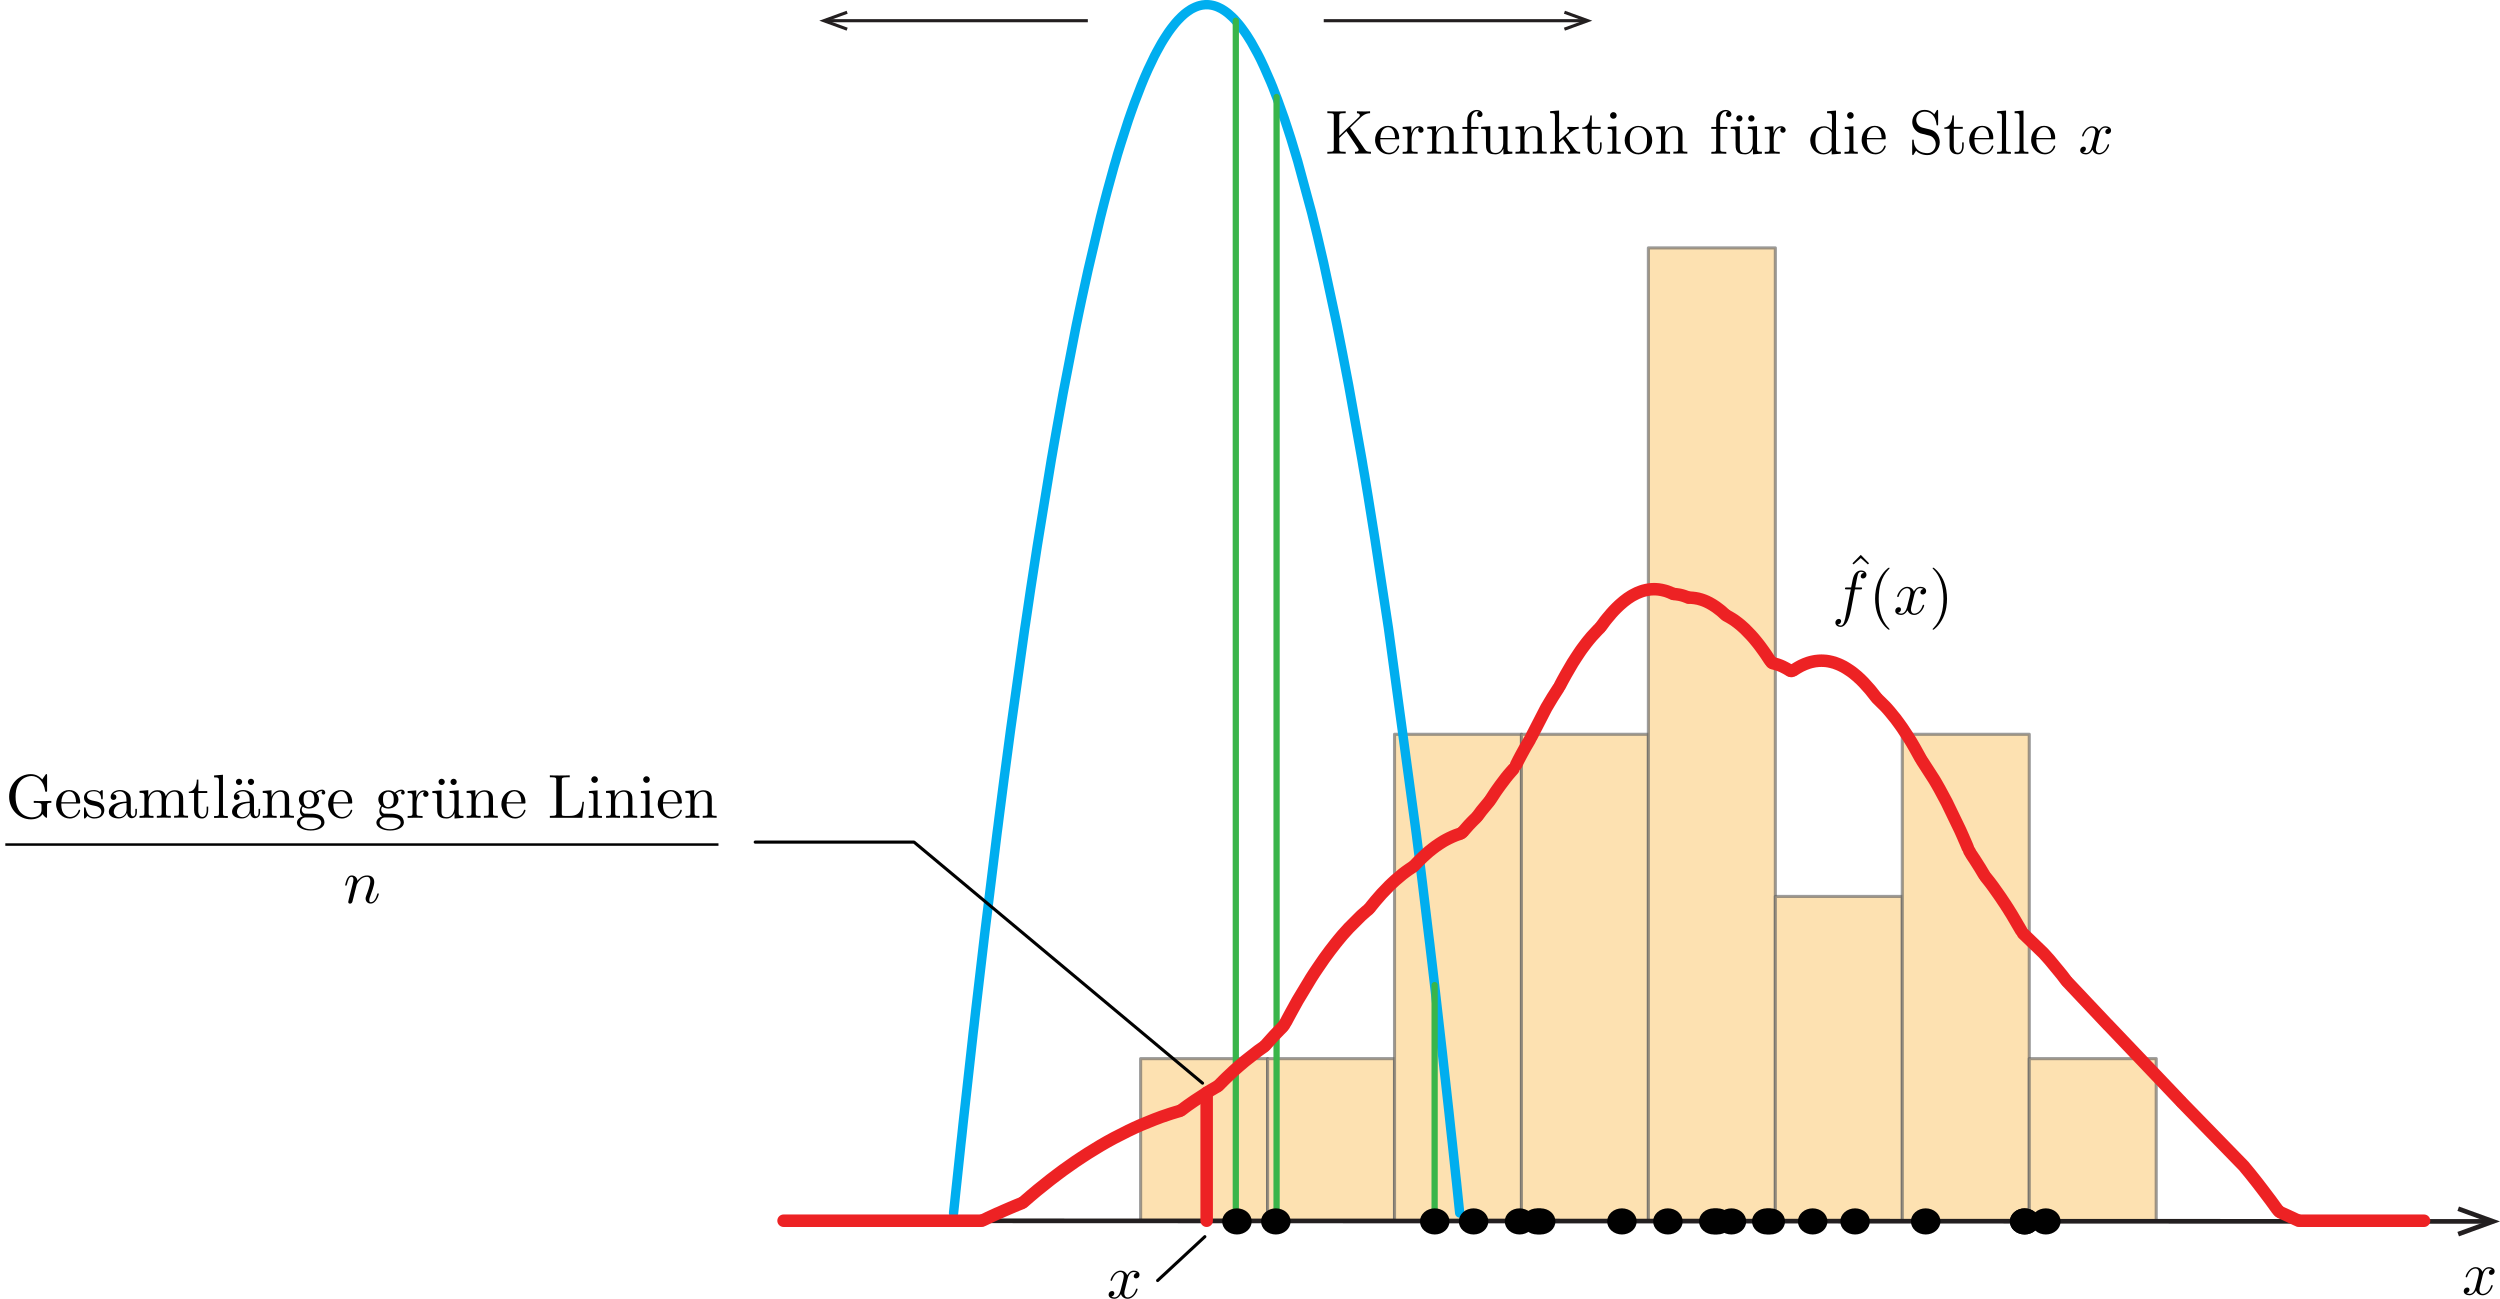 <?xml version="1.0" encoding="UTF-8"?>
<svg id="Layer_1" data-name="Layer 1" xmlns="http://www.w3.org/2000/svg" xmlns:xlink="http://www.w3.org/1999/xlink" viewBox="0 0 399.74 207.76">
  <defs>
    <style>
      .cls-1 {
        stroke: #000;
        stroke-miterlimit: 10;
        stroke-width: .4px;
      }

      .cls-1, .cls-2, .cls-3, .cls-4, .cls-5, .cls-6, .cls-7, .cls-8, .cls-9, .cls-10 {
        fill: none;
      }

      .cls-11 {
        clip-path: url(#clippath-4);
      }

      .cls-12 {
        opacity: .61;
      }

      .cls-2 {
        stroke: #ed2224;
        stroke-width: 2px;
      }

      .cls-2, .cls-3, .cls-4, .cls-6, .cls-7, .cls-8, .cls-10 {
        stroke-linecap: round;
        stroke-linejoin: round;
      }

      .cls-3 {
        stroke: #00aeef;
        stroke-width: 1.5px;
      }

      .cls-13 {
        fill: #231f20;
      }

      .cls-4 {
        stroke-width: .75px;
      }

      .cls-4, .cls-9 {
        stroke: #231f20;
      }

      .cls-14 {
        clip-path: url(#clippath-1);
      }

      .cls-6 {
        opacity: .63;
      }

      .cls-6, .cls-8 {
        stroke: #010101;
      }

      .cls-6, .cls-8, .cls-9 {
        stroke-width: .5px;
      }

      .cls-7 {
        stroke: #39b54a;
      }

      .cls-15 {
        clip-path: url(#clippath-3);
      }

      .cls-16 {
        fill: #010101;
      }

      .cls-16, .cls-17 {
        fill-rule: evenodd;
      }

      .cls-18 {
        clip-path: url(#clippath-2);
      }

      .cls-17 {
        fill: #818181;
      }

      .cls-9 {
        stroke-miterlimit: 3.25;
      }

      .cls-19 {
        clip-path: url(#clippath);
      }

      .cls-20 {
        fill: #fcce7f;
      }

      .cls-10 {
        stroke: #fcce7f;
        stroke-width: .03px;
      }
    </style>
    <clipPath id="clippath">
      <rect class="cls-5" x="392.95" y="202.2" width="6" height="5"/>
    </clipPath>
    <clipPath id="clippath-1">
      <rect class="cls-5" x="176.26" y="202.76" width="6" height="5"/>
    </clipPath>
    <clipPath id="clippath-2">
      <rect class="cls-5" x="293.24" y="87.71" width="19" height="13"/>
    </clipPath>
    <clipPath id="clippath-3">
      <rect class="cls-5" y="123.47" width="115" height="22"/>
    </clipPath>
    <clipPath id="clippath-4">
      <rect class="cls-5" x="212.2" y="16.78" width="126" height="9"/>
    </clipPath>
  </defs>
  <g class="cls-12">
    <rect class="cls-20" x="182.38" y="169.27" width="20.3" height="25.92"/>
    <rect class="cls-10" x="182.38" y="169.27" width="20.3" height="25.92"/>
    <rect class="cls-6" x="182.38" y="169.27" width="20.3" height="25.92"/>
    <rect class="cls-20" x="202.68" y="169.27" width="20.3" height="25.92"/>
    <rect class="cls-10" x="202.68" y="169.27" width="20.3" height="25.92"/>
    <rect class="cls-6" x="202.68" y="169.27" width="20.3" height="25.92"/>
    <rect class="cls-20" x="222.98" y="117.41" width="20.3" height="77.78"/>
    <rect class="cls-10" x="222.98" y="117.41" width="20.3" height="77.78"/>
    <rect class="cls-6" x="222.98" y="117.41" width="20.3" height="77.78"/>
    <rect class="cls-20" x="243.27" y="117.41" width="20.3" height="77.78"/>
    <rect class="cls-10" x="243.27" y="117.41" width="20.3" height="77.78"/>
    <rect class="cls-6" x="243.27" y="117.41" width="20.3" height="77.78"/>
    <rect class="cls-20" x="263.57" y="39.64" width="20.3" height="155.55"/>
    <rect class="cls-10" x="263.57" y="39.64" width="20.3" height="155.55"/>
    <rect class="cls-6" x="263.57" y="39.64" width="20.3" height="155.55"/>
    <rect class="cls-20" x="283.87" y="143.34" width="20.3" height="51.85"/>
    <rect class="cls-10" x="283.87" y="143.34" width="20.3" height="51.85"/>
    <rect class="cls-6" x="283.87" y="143.34" width="20.3" height="51.85"/>
    <rect class="cls-20" x="304.17" y="117.41" width="20.3" height="77.78"/>
    <rect class="cls-10" x="304.17" y="117.41" width="20.3" height="77.78"/>
    <rect class="cls-6" x="304.17" y="117.41" width="20.3" height="77.78"/>
    <rect class="cls-20" x="324.47" y="169.27" width="20.3" height="25.92"/>
    <rect class="cls-10" x="324.47" y="169.27" width="20.3" height="25.92"/>
    <rect class="cls-6" x="324.47" y="169.27" width="20.3" height="25.92"/>
  </g>
  <polyline class="cls-3" points="152.47 193.95 152.67 192.08 152.79 190.92 153.04 188.59 153.53 183.98 153.65 182.83 153.78 181.69 154.02 179.42 154.52 174.93 155.5 166.11 155.62 165.02 155.75 163.94 155.99 161.78 156.49 157.51 157.47 149.15 159.44 133.11 159.58 132.06 159.71 131.01 159.98 128.92 160.51 124.8 161.58 116.75 163.72 101.46 163.85 100.54 163.99 99.63 164.26 97.81 164.79 94.22 165.86 87.26 168 74.13 168.12 73.4 168.25 72.67 168.5 71.22 169 68.38 169.99 62.86 171.99 52.52 172.11 51.91 172.24 51.3 172.49 50.08 172.99 47.71 173.99 43.13 175.98 34.67 176.12 34.13 176.25 33.6 176.52 32.54 177.06 30.48 178.14 26.57 178.28 26.1 178.42 25.63 178.68 24.71 179.23 22.93 180.31 19.57 180.44 19.17 180.58 18.77 180.85 17.99 181.39 16.48 182.47 13.68 182.61 13.34 182.74 13.02 183.01 12.37 183.55 11.14 184.63 8.88 184.77 8.63 184.9 8.37 185.17 7.88 185.69 6.94 185.83 6.71 185.96 6.49 186.23 6.06 186.76 5.25 186.89 5.06 187.02 4.88 187.29 4.51 187.82 3.84 187.95 3.68 188.08 3.53 188.35 3.23 188.88 2.69 189.01 2.57 189.15 2.44 189.41 2.21 189.54 2.11 189.68 2 189.94 1.81 190.08 1.72 190.21 1.63 190.47 1.46 190.61 1.39 190.74 1.32 191.01 1.19 191.14 1.13 191.27 1.08 191.4 1.03 191.53 .98 191.67 .94 191.8 .9 191.93 .87 192.07 .84 192.2 .81 192.33 .79 192.47 .78 192.6 .76 192.73 .75 192.86 .75 192.99 .75 193.13 .75 193.25 .76 193.38 .77 193.5 .79 193.62 .8 193.75 .83 193.87 .85 193.99 .88 194.12 .91 194.24 .95 194.36 .99 194.49 1.03 194.61 1.08 194.74 1.13 194.86 1.19 195.11 1.31 195.23 1.37 195.36 1.44 195.6 1.59 195.73 1.67 195.85 1.75 196.1 1.93 196.22 2.02 196.35 2.12 196.59 2.33 197.09 2.78 197.21 2.91 197.34 3.03 197.58 3.3 198.08 3.87 198.2 4.02 198.33 4.18 198.57 4.5 199.07 5.19 199.19 5.37 199.32 5.55 199.56 5.93 200.06 6.73 201.05 8.52 201.18 8.77 201.32 9.04 201.59 9.58 202.12 10.71 203.2 13.17 203.33 13.5 203.47 13.83 203.73 14.51 204.27 15.91 205.35 18.92 205.48 19.31 205.61 19.71 205.88 20.53 206.42 22.2 207.49 25.75 209.64 33.68 209.77 34.17 209.89 34.67 210.14 35.68 210.65 37.75 211.65 42.05 213.65 51.38 213.78 52 213.9 52.61 214.15 53.86 214.65 56.4 215.66 61.66 217.66 72.88 217.8 73.67 217.93 74.47 218.21 76.08 218.75 79.36 219.83 86.11 222.01 100.46 226.35 132.49 226.49 133.55 226.62 134.6 226.89 136.73 227.42 141.04 228.48 149.85 228.62 150.97 228.75 152.09 229.02 154.36 229.55 158.93 230.62 168.28 230.75 169.47 230.88 170.66 231.15 173.05 231.69 177.9 231.82 179.12 231.95 180.34 232.22 182.81 232.75 187.78 232.89 189.04 233.02 190.3 233.15 191.56 233.28 192.83 233.4 193.95"/>
  <line class="cls-7" x1="197.6" y1="195.19" x2="197.6" y2="3.31"/>
  <line class="cls-7" x1="204.12" y1="195.19" x2="204.12" y2="15.51"/>
  <g>
    <line class="cls-13" x1="125.29" y1="195.19" x2="399.74" y2="195.3"/>
    <g>
      <line class="cls-4" x1="125.29" y1="195.19" x2="397.62" y2="195.3"/>
      <polygon class="cls-13" points="393.18 197.69 392.93 196.98 397.54 195.3 392.93 193.62 393.18 192.92 399.74 195.3 393.18 197.69"/>
    </g>
  </g>
  <line class="cls-2" x1="125.29" y1="195.19" x2="156.87" y2="195.19"/>
  <polyline class="cls-2" points="157.13 195.13 157.47 194.97 157.6 194.91 157.72 194.85 157.96 194.73 158.46 194.5 159.44 194.05 159.71 193.94 159.98 193.82 160.51 193.58 161.58 193.12 161.72 193.06 161.85 193.01 162.12 192.89 162.65 192.67 162.78 192.62 162.92 192.56 163.05 192.51 163.32 192.4 163.4 192.37"/>
  <polyline class="cls-2" points="163.66 192.2 163.72 192.15 163.99 191.91 164.26 191.68 164.79 191.22 165.86 190.32 168 188.61 168.12 188.52 168.25 188.42 168.5 188.23 169 187.85 169.99 187.11 171.99 185.7 172.24 185.54 172.49 185.37 172.99 185.04 173.99 184.39 175.98 183.17 176.25 183.02 176.52 182.86 177.06 182.55 178.14 181.96 180.31 180.86 180.44 180.79 180.58 180.73 180.85 180.6 181.39 180.34 182.47 179.86 184.63 178.98 184.9 178.88 185.17 178.78 185.69 178.58 186.76 178.22 186.89 178.17 187.02 178.13 187.29 178.04 187.82 177.88 187.95 177.84 188.08 177.8 188.22 177.76 188.35 177.72 188.48 177.68 188.62 177.64 188.66 177.63"/>
  <polyline class="cls-2" points="188.92 177.49 189.01 177.42 189.15 177.32 189.41 177.12 189.94 176.73 191.01 175.99 193.13 174.61 193.25 174.54 193.38 174.46 193.62 174.31 193.87 174.17 194.12 174.02 194.36 173.88 194.49 173.81 194.61 173.74 194.63 173.73"/>
  <polyline class="cls-2" points="194.89 173.53 195.11 173.31 195.23 173.18 195.36 173.06 195.6 172.81 196.1 172.32 197.09 171.39 197.21 171.27 197.34 171.16 197.58 170.94 198.08 170.5 199.07 169.66 201.05 168.11 201.18 168.01 201.32 167.91 201.59 167.72 201.72 167.63 201.86 167.53 201.99 167.44 202.09 167.37"/>
  <polyline class="cls-2" points="205.65 163.34 205.88 162.9 206.42 161.9 207.49 159.96 209.64 156.39 209.89 156 210.14 155.61 210.65 154.85 211.65 153.39 211.77 153.22 211.9 153.04 212.15 152.7 212.65 152.02 213.65 150.73 213.78 150.58 213.9 150.42 214.15 150.12 214.65 149.52 215.66 148.4 217.66 146.4 217.8 146.28 217.93 146.16 218.21 145.92 218.34 145.8 218.48 145.68 218.75 145.46 218.79 145.42"/>
  <polyline class="cls-2" points="226.17 138.39 226.35 138.19 226.49 138.05 226.62 137.91 226.89 137.64 227.42 137.12 227.55 136.99 227.69 136.87 227.95 136.63 228.48 136.16 228.62 136.05 228.75 135.95 229.02 135.73 229.55 135.33 229.68 135.24 229.82 135.15 230.09 134.96 230.62 134.62 230.75 134.54 230.88 134.46 231.15 134.31 231.28 134.24 231.42 134.17 231.69 134.03 231.82 133.97 231.95 133.91 232.22 133.78 232.75 133.56 232.89 133.51 233.02 133.46 233.15 133.42 233.28 133.37 233.42 133.33 233.44 133.32"/>
  <polyline class="cls-2" points="234.03 132.88 234.08 132.81 234.35 132.5 234.88 131.9 235.01 131.77 235.13 131.64 235.38 131.38 235.51 131.25 235.63 131.13 235.88 130.89 236 130.77 236.04 130.73"/>
  <polyline class="cls-2" points="242.43 122.27 242.84 121.45 242.98 121.19 243.11 120.94 243.38 120.44 243.92 119.46 244.59 118.32"/>
  <polyline class="cls-2" points="249.44 109.6 249.59 109.31 249.86 108.8 250.4 107.82 251.47 105.98 251.6 105.78 251.73 105.58 251.98 105.19 252.48 104.43 252.61 104.24 252.73 104.06 252.98 103.71 253.49 103.03 253.61 102.87 253.74 102.7 253.99 102.39 254.49 101.79 255.5 100.7 255.63 100.58 255.75 100.45 255.77 100.44"/>
  <polyline class="cls-2" points="256.03 100.13 256.26 99.82 256.51 99.48 256.63 99.31 256.76 99.15 257.01 98.84 257.52 98.24 257.64 98.09 257.77 97.95 258.02 97.67 258.52 97.16 258.65 97.04 258.78 96.91 259.03 96.68 259.53 96.25 259.65 96.15 259.78 96.05 260.03 95.86 260.15 95.77 260.27 95.68 260.52 95.52 260.64 95.44 260.76 95.36 261.01 95.21 261.51 94.95 261.63 94.89 261.75 94.83 262 94.73 262.25 94.63 262.49 94.54 262.62 94.5 262.74 94.46 262.86 94.43 262.99 94.4 263.11 94.37 263.23 94.34 263.36 94.32 263.48 94.3 263.6 94.28 263.73 94.26 263.97 94.23 264.1 94.22 264.22 94.22 264.34 94.21 264.47 94.21 264.59 94.21 264.84 94.22 264.96 94.23 265.09 94.24 265.21 94.25 265.33 94.27 265.45 94.29 265.7 94.33 265.82 94.36 265.95 94.39 266.07 94.42 266.2 94.45 266.44 94.52 266.57 94.56 266.69 94.61 266.94 94.7 267.06 94.75 267.18 94.81 267.31 94.86 267.43 94.92"/>
  <polyline class="cls-2" points="283.54 106.07 283.75 106.12 284 106.19 284.13 106.23 284.27 106.27 284.54 106.37 284.67 106.42 284.81 106.48 285.08 106.6 285.21 106.67 285.35 106.74 285.62 106.88 285.76 106.96 285.89 107.04 286.03 107.12 286.16 107.21 286.18 107.22"/>
  <polyline class="cls-2" points="286.84 107.13 286.98 107.04 287.25 106.87 287.38 106.79 287.52 106.71 287.79 106.56 287.92 106.49 288.06 106.42 288.33 106.3 288.46 106.24 288.6 106.18 288.87 106.08 289.14 105.98 289.41 105.9 289.55 105.86 289.68 105.83 289.82 105.8 289.96 105.77 290.22 105.72 290.36 105.7 290.5 105.69 290.63 105.67 290.77 105.66 290.9 105.65 291.04 105.65 291.17 105.64 291.31 105.64 291.44 105.65 291.58 105.65 291.72 105.66 291.85 105.67 291.99 105.68 292.12 105.7 292.26 105.72 292.39 105.74 292.53 105.77 292.8 105.83 292.93 105.86 293.06 105.9 293.19 105.93 293.33 105.97 293.46 106.02 293.73 106.12 293.86 106.17 293.99 106.22 294.26 106.34 294.39 106.4 294.52 106.47 294.79 106.6 294.92 106.68 295.06 106.76 295.32 106.92 295.85 107.27 296.12 107.46 296.39 107.67 296.92 108.11 297.05 108.22 297.18 108.35 297.45 108.59 297.98 109.12 299.04 110.3 299.98 111.49"/>
  <polyline class="cls-2" points="307.36 121.7 309.24 124.62 309.38 124.85 309.65 125.31 310.18 126.25 311.26 128.26 313.41 132.71 313.68 133.31 313.95 133.92 314.08 134.23 314.22 134.54 314.49 135.17 314.62 135.49 314.63 135.51"/>
  <line class="cls-2" x1="330.63" y1="157.07" x2="336.96" y2="163.78"/>
  <line class="cls-2" x1="337.22" y1="164.04" x2="348.62" y2="176.01"/>
  <polyline class="cls-2" points="348.88 176.29 358.79 186.46 358.92 186.62 359.04 186.77 359.29 187.07 359.8 187.69 360.81 188.96 361.06 189.28 361.31 189.61 361.81 190.26 362.82 191.6 363.08 191.94 363.33 192.29 363.46 192.46 363.58 192.63 363.83 192.98 363.96 193.15 364.08 193.33 364.12 193.37"/>
  <polyline class="cls-2" points="364.64 193.85 364.97 194 365.35 194.17 365.85 194.4 365.98 194.46 366.1 194.52 366.35 194.63 366.86 194.87 366.98 194.93 367.11 194.99 367.23 195.04 367.35 195.1 367.41 195.13"/>
  <line class="cls-2" x1="367.66" y1="195.19" x2="387.59" y2="195.19"/>
  <polyline class="cls-2" points="205.25 163.99 205.35 163.84 205.39 163.77"/>
  <polyline class="cls-2" points="219.05 145.15 219.16 145.01 219.29 144.84 219.83 144.18 219.97 144.01 220.11 143.85 220.38 143.54 220.92 142.92 222.01 141.79 222.14 141.65 222.28 141.52 222.55 141.26 223.09 140.76 224.18 139.84 224.31 139.73 224.45 139.63 224.72 139.42 225.27 139.03 225.4 138.94 225.54 138.85 225.67 138.76 225.81 138.67 225.91 138.61"/>
  <polyline class="cls-2" points="244.85 117.83 247.16 113.34 247.29 113.1 247.43 112.87 247.7 112.41 248.24 111.51 249.18 110.04"/>
  <polyline class="cls-2" points="270.11 95.57 270.24 95.57 270.38 95.57 270.51 95.58 270.64 95.59 270.78 95.61 270.91 95.62 271.04 95.64 271.18 95.66 271.31 95.69 271.45 95.71 271.58 95.74 271.72 95.78 271.85 95.82 271.98 95.85 272.12 95.9 272.25 95.94 272.38 95.99 272.52 96.04 272.78 96.15 272.92 96.21 273.05 96.28 273.32 96.41 273.86 96.72 273.99 96.81 274.12 96.89 274.39 97.07 274.93 97.48 275.06 97.58 275.2 97.69 275.46 97.92 275.6 98.05 275.73 98.17 275.83 98.25"/>
  <polyline class="cls-2" points="276.08 98.44 276.5 98.67 277 98.97 277.12 99.05 277.25 99.13 277.5 99.31 278 99.69 278.12 99.79 278.25 99.89 278.5 100.11 279 100.56 280 101.59 280.12 101.73 280.25 101.87 280.5 102.16 281 102.77 281.25 103.09 281.5 103.42 282 104.11 282.12 104.28 282.25 104.46 282.5 104.83 282.62 105.02 282.75 105.21 282.87 105.4 282.93 105.49"/>
  <polyline class="cls-2" points="300.24 111.78 301.42 112.94 301.67 113.21 302.16 113.77 303.16 115 303.28 115.17 303.4 115.33 303.65 115.67 304.15 116.37 305.14 117.88 305.26 118.08 305.39 118.28 305.64 118.69 306.13 119.53 307.1 121.28"/>
  <polyline class="cls-2" points="317.49 140.22 317.97 140.82 318.22 141.14 318.72 141.81 319.72 143.23 319.97 143.59 320.22 143.97 320.73 144.73 320.85 144.93 320.98 145.12 321.23 145.52 321.35 145.72 321.48 145.92 321.73 146.33 323.16 148.77"/>
  <polyline class="cls-2" points="323.49 149.27 326.73 152.39 327.72 153.49 329.69 155.88 330.37 156.78"/>
  <polyline class="cls-2" points="202.35 167.13 202.66 166.78 203.2 166.18 203.33 166.03 203.47 165.88 203.73 165.59 204.27 165.03 204.41 164.89 204.54 164.75 204.81 164.48 204.99 164.3"/>
  <polyline class="cls-2" points="236.3 130.43 236.87 129.66 238.06 128.22"/>
  <polyline class="cls-2" points="267.69 94.99 267.83 95 267.96 95.01 268.1 95.03 268.23 95.05 268.37 95.07 268.5 95.09 268.64 95.12 268.77 95.15 268.9 95.18 269.04 95.22 269.17 95.26 269.3 95.3 269.57 95.4 269.71 95.45 269.84 95.51 269.85 95.51"/>
  <polyline class="cls-2" points="238.32 127.87 239.11 126.66 239.36 126.3 239.86 125.6 240.85 124.29 240.98 124.14 241.1 123.98 241.35 123.69 241.48 123.54 241.6 123.4 241.85 123.12 241.97 122.98"/>
  <polyline class="cls-2" points="315.22 136.64 315.56 137.16 315.7 137.36 315.83 137.57 316.1 137.99 316.64 138.85 317.23 139.84"/>
  <polyline class="cls-2" points="286.43 107.29 286.57 107.25 286.58 107.25"/>
  <line class="cls-2" x1="283.19" y1="105.83" x2="283.28" y2="105.94"/>
  <line class="cls-2" x1="364.38" y1="193.67" x2="364.38" y2="193.68"/>
  <line class="cls-2" x1="314.89" y1="136.07" x2="314.96" y2="136.2"/>
  <line class="cls-2" x1="233.7" y1="133.19" x2="233.77" y2="133.14"/>
  <line class="cls-7" x1="229.39" y1="195.19" x2="229.39" y2="157.51"/>
  <path class="cls-17" d="M236.18,195.3c0-.15-.06-.29-.17-.4-.11-.11-.25-.17-.4-.17s-.29.06-.4.17c-.11.11-.17.25-.17.4s.06.29.17.4c.11.11.25.17.4.17s.29-.06.4-.17c.11-.11.17-.25.17-.4Z"/>
  <path class="cls-17" d="M243.52,195.3c0-.15-.06-.29-.17-.4-.11-.11-.25-.17-.4-.17s-.29.06-.4.17c-.11.11-.17.25-.17.4s.06.29.17.4c.11.11.25.17.4.17s.29-.06.4-.17c.11-.11.17-.25.17-.4Z"/>
  <path class="cls-17" d="M246.91,195.3c0-.15-.06-.29-.17-.4-.11-.11-.25-.17-.4-.17s-.29.06-.4.17c-.11.11-.17.25-.17.4s.06.29.17.4c.11.11.25.17.4.17s.29-.06.4-.17c.11-.11.17-.25.17-.4Z"/>
  <path class="cls-17" d="M259.9,195.3c0-.15-.06-.29-.17-.4-.11-.11-.25-.17-.4-.17s-.29.06-.4.17c-.11.11-.17.25-.17.4s.06.29.17.4c.11.11.25.17.4.17s.29-.06.4-.17c.11-.11.17-.25.17-.4Z"/>
  <path class="cls-17" d="M246.35,195.3c0-.15-.06-.29-.17-.4-.11-.11-.25-.17-.4-.17s-.29.06-.4.17c-.11.11-.17.25-.17.4s.06.29.17.4c.11.11.25.17.4.17s.29-.06.4-.17c.11-.11.17-.25.17-.4Z"/>
  <path class="cls-17" d="M267.24,195.3c0-.15-.06-.29-.17-.4-.11-.11-.25-.17-.4-.17s-.29.06-.4.17c-.11.11-.17.25-.17.4s.06.29.17.4c.11.11.25.17.4.17s.29-.06.4-.17c.11-.11.17-.25.17-.4Z"/>
  <path class="cls-17" d="M274.59,195.3c0-.15-.06-.29-.17-.4-.11-.11-.25-.17-.4-.17s-.29.06-.4.17c-.11.11-.17.25-.17.4s.06.29.17.4c.11.11.25.17.4.17s.29-.06.4-.17c.11-.11.17-.25.17-.4Z"/>
  <path class="cls-17" d="M275.15,195.3c0-.15-.06-.29-.17-.4-.11-.11-.25-.17-.4-.17s-.29.06-.4.17c-.11.11-.17.25-.17.4s.06.29.17.4c.11.11.25.17.4.17s.29-.06.4-.17c.11-.11.17-.25.17-.4Z"/>
  <path class="cls-17" d="M277.41,195.3c0-.15-.06-.29-.17-.4-.11-.11-.25-.17-.4-.17s-.29.06-.4.17c-.11.11-.17.25-.17.4s.06.29.17.4c.11.11.25.17.4.17s.29-.06.4-.17c.11-.11.17-.25.17-.4Z"/>
  <path class="cls-17" d="M283.06,195.3c0-.15-.06-.29-.17-.4-.11-.11-.25-.17-.4-.17s-.29.06-.4.17c-.11.11-.17.25-.17.4s.06.29.17.4c.11.11.25.17.4.17s.29-.06.4-.17c.11-.11.17-.25.17-.4Z"/>
  <path class="cls-17" d="M283.62,195.3c0-.15-.06-.29-.17-.4-.11-.11-.25-.17-.4-.17s-.29.06-.4.17c-.11.11-.17.25-.17.4s.06.29.17.4c.11.11.25.17.4.17s.29-.06.4-.17c.11-.11.17-.25.17-.4Z"/>
  <path class="cls-17" d="M290.4,195.3c0-.15-.06-.29-.17-.4-.11-.11-.25-.17-.4-.17s-.29.06-.4.17c-.11.11-.17.25-.17.4s.06.29.17.4c.11.11.25.17.4.17s.29-.06.4-.17c.11-.11.17-.25.17-.4Z"/>
  <path class="cls-17" d="M297.18,195.3c0-.15-.06-.29-.17-.4-.11-.11-.25-.17-.4-.17s-.29.06-.4.17c-.11.11-.17.25-.17.4s.06.29.17.4c.11.11.25.17.4.17s.29-.06.4-.17c.11-.11.17-.25.17-.4Z"/>
  <path class="cls-17" d="M308.47,195.3c0-.15-.06-.29-.17-.4-.11-.11-.25-.17-.4-.17s-.29.06-.4.17c-.11.11-.17.25-.17.4s.06.29.17.4c.11.11.25.17.4.17s.29-.06.4-.17c.11-.11.17-.25.17-.4Z"/>
  <path class="cls-17" d="M324.28,195.3c0-.15-.06-.29-.17-.4-.11-.11-.25-.17-.4-.17s-.29.06-.4.17c-.11.11-.17.25-.17.4s.06.29.17.4c.11.11.25.17.4.17s.29-.06.4-.17c.11-.11.17-.25.17-.4Z"/>
  <path class="cls-17" d="M324.28,195.3c0-.15-.06-.29-.17-.4-.11-.11-.25-.17-.4-.17s-.29.06-.4.17c-.11.11-.17.25-.17.4s.06.29.17.4c.11.11.25.17.4.17s.29-.06.4-.17c.11-.11.17-.25.17-.4Z"/>
  <path class="cls-17" d="M327.67,195.3c0-.15-.06-.29-.17-.4-.11-.11-.25-.17-.4-.17s-.29.06-.4.17c-.11.11-.17.25-.17.4s.06.29.17.4c.11.11.25.17.4.17s.29-.06.4-.17c.11-.11.17-.25.17-.4Z"/>
  <line class="cls-2" x1="192.94" y1="195.19" x2="192.94" y2="174.73"/>
  <path class="cls-16" d="M200.14,195.3c0-.55-.25-1.09-.69-1.48-.44-.39-1.05-.61-1.67-.61s-1.23.22-1.67.61c-.44.39-.69.92-.69,1.48s.25,1.09.69,1.48c.44.39,1.05.61,1.67.61s1.23-.22,1.67-.61c.44-.39.69-.92.69-1.48Z"/>
  <path class="cls-16" d="M206.36,195.3c0-.55-.25-1.09-.69-1.48-.44-.39-1.05-.61-1.67-.61s-1.23.22-1.67.61c-.44.39-.69.92-.69,1.48s.25,1.09.69,1.48c.44.39,1.05.61,1.67.61s1.23-.22,1.67-.61c.44-.39.69-.92.69-1.48Z"/>
  <path class="cls-16" d="M231.77,195.3c0-.55-.25-1.09-.69-1.48-.44-.39-1.05-.61-1.67-.61s-1.23.22-1.67.61c-.44.39-.69.92-.69,1.48s.25,1.09.69,1.48c.44.39,1.05.61,1.67.61s1.23-.22,1.67-.61c.44-.39.69-.92.69-1.48Z"/>
  <path class="cls-16" d="M237.98,195.3c0-.55-.25-1.09-.69-1.48-.44-.39-1.05-.61-1.67-.61s-1.23.22-1.67.61c-.44.39-.69.92-.69,1.48s.25,1.09.69,1.48c.44.39,1.05.61,1.67.61s1.23-.22,1.67-.61c.44-.39.69-.92.69-1.48Z"/>
  <path class="cls-16" d="M245.33,195.3c0-.55-.25-1.09-.69-1.48-.44-.39-1.05-.61-1.67-.61s-1.23.22-1.67.61c-.44.39-.69.92-.69,1.48s.25,1.09.69,1.48c.44.39,1.05.61,1.67.61s1.23-.22,1.67-.61c.44-.39.69-.92.69-1.48Z"/>
  <path class="cls-16" d="M248.71,195.3c0-.55-.25-1.09-.69-1.48-.44-.39-1.05-.61-1.67-.61s-1.23.22-1.67.61c-.44.39-.69.92-.69,1.48s.25,1.09.69,1.48c.44.39,1.05.61,1.67.61s1.23-.22,1.67-.61c.44-.39.69-.92.69-1.48Z"/>
  <path class="cls-16" d="M261.7,195.3c0-.55-.25-1.09-.69-1.48-.44-.39-1.05-.61-1.67-.61s-1.23.22-1.67.61c-.44.39-.69.92-.69,1.48s.25,1.09.69,1.48c.44.39,1.05.61,1.67.61s1.23-.22,1.67-.61c.44-.39.69-.92.69-1.48Z"/>
  <path class="cls-16" d="M248.15,195.3c0-.55-.25-1.09-.69-1.48-.44-.39-1.05-.61-1.67-.61s-1.23.22-1.67.61c-.44.39-.69.92-.69,1.48s.25,1.09.69,1.48c.44.39,1.05.61,1.67.61s1.23-.22,1.67-.61c.44-.39.69-.92.69-1.48Z"/>
  <path class="cls-16" d="M269.05,195.3c0-.55-.25-1.09-.69-1.48-.44-.39-1.05-.61-1.67-.61s-1.23.22-1.67.61c-.44.39-.69.92-.69,1.48s.25,1.09.69,1.48c.44.39,1.05.61,1.67.61s1.23-.22,1.67-.61c.44-.39.69-.92.69-1.48Z"/>
  <path class="cls-16" d="M276.39,195.3c0-.55-.25-1.09-.69-1.48-.44-.39-1.05-.61-1.67-.61s-1.23.22-1.67.61c-.44.39-.69.92-.69,1.48s.25,1.09.69,1.48c.44.39,1.05.61,1.67.61s1.23-.22,1.67-.61c.44-.39.69-.92.69-1.48Z"/>
  <path class="cls-16" d="M276.95,195.3c0-.55-.25-1.09-.69-1.48-.44-.39-1.05-.61-1.67-.61s-1.23.22-1.67.61c-.44.39-.69.92-.69,1.48s.25,1.09.69,1.48c.44.39,1.05.61,1.67.61s1.23-.22,1.67-.61c.44-.39.69-.92.69-1.48Z"/>
  <path class="cls-16" d="M279.21,195.3c0-.55-.25-1.09-.69-1.48-.44-.39-1.05-.61-1.67-.61s-1.23.22-1.67.61c-.44.39-.69.92-.69,1.48s.25,1.09.69,1.48c.44.39,1.05.61,1.67.61s1.23-.22,1.67-.61c.44-.39.69-.92.69-1.48Z"/>
  <path class="cls-16" d="M284.86,195.3c0-.55-.25-1.09-.69-1.48-.44-.39-1.05-.61-1.67-.61s-1.23.22-1.67.61c-.44.39-.69.92-.69,1.48s.25,1.09.69,1.48c.44.39,1.05.61,1.67.61s1.23-.22,1.67-.61c.44-.39.69-.92.69-1.48Z"/>
  <path class="cls-16" d="M285.42,195.3c0-.55-.25-1.09-.69-1.48-.44-.39-1.05-.61-1.67-.61s-1.23.22-1.67.61c-.44.39-.69.92-.69,1.48s.25,1.09.69,1.48c.44.39,1.05.61,1.67.61s1.23-.22,1.67-.61c.44-.39.69-.92.69-1.48Z"/>
  <path class="cls-16" d="M292.2,195.3c0-.55-.25-1.09-.69-1.48-.44-.39-1.05-.61-1.67-.61s-1.23.22-1.67.61c-.44.39-.69.92-.69,1.48s.25,1.09.69,1.48c.44.39,1.05.61,1.67.61s1.23-.22,1.67-.61c.44-.39.69-.92.69-1.48Z"/>
  <path class="cls-16" d="M298.98,195.3c0-.55-.25-1.09-.69-1.48-.44-.39-1.05-.61-1.67-.61s-1.23.22-1.67.61c-.44.39-.69.92-.69,1.48s.25,1.09.69,1.48c.44.39,1.05.61,1.67.61s1.23-.22,1.67-.61c.44-.39.69-.92.69-1.48Z"/>
  <path class="cls-16" d="M310.27,195.3c0-.55-.25-1.09-.69-1.48-.44-.39-1.05-.61-1.67-.61s-1.23.22-1.67.61c-.44.39-.69.92-.69,1.48s.25,1.09.69,1.48c.44.39,1.05.61,1.67.61s1.23-.22,1.67-.61c.44-.39.69-.92.69-1.48Z"/>
  <path class="cls-16" d="M326.09,195.3c0-.55-.25-1.09-.69-1.48-.44-.39-1.05-.61-1.67-.61s-1.23.22-1.67.61c-.44.39-.69.92-.69,1.48s.25,1.09.69,1.48c.44.39,1.05.61,1.67.61s1.23-.22,1.67-.61c.44-.39.69-.92.69-1.48Z"/>
  <path class="cls-16" d="M326.09,195.3c0-.55-.25-1.09-.69-1.48-.44-.39-1.05-.61-1.67-.61s-1.23.22-1.67.61c-.44.39-.69.92-.69,1.48s.25,1.09.69,1.48c.44.39,1.05.61,1.67.61s1.23-.22,1.67-.61c.44-.39.69-.92.69-1.48Z"/>
  <path class="cls-16" d="M329.48,195.3c0-.55-.25-1.09-.69-1.48-.44-.39-1.05-.61-1.67-.61s-1.23.22-1.67.61c-.44.39-.69.92-.69,1.48s.25,1.09.69,1.48c.44.39,1.05.61,1.67.61s1.23-.22,1.67-.61c.44-.39.69-.92.69-1.48Z"/>
  <g class="cls-19">
    <path d="M396.96,204c.06-.26.29-1.17.98-1.17.05,0,.29,0,.5.13-.28.05-.48.3-.48.54,0,.16.11.35.38.35.22,0,.54-.18.54-.58,0-.52-.59-.66-.92-.66-.58,0-.92.53-1.04.75-.25-.65-.79-.75-1.07-.75-1.03,0-1.6,1.28-1.6,1.53,0,.1.1.1.12.1.08,0,.11-.02.13-.11.34-1.05.99-1.3,1.33-1.3.19,0,.54.09.54.67,0,.31-.17.97-.54,2.36-.16.62-.51,1.03-.94,1.03-.06,0-.29,0-.5-.13.25-.05.47-.26.47-.54s-.22-.35-.37-.35c-.3,0-.55.26-.55.58,0,.46.5.66.93.66.66,0,1.01-.7,1.04-.75.12.37.48.75,1.07.75,1.02,0,1.59-1.28,1.59-1.53,0-.1-.09-.1-.12-.1-.09,0-.11.04-.13.11-.33,1.06-1,1.3-1.32,1.3-.39,0-.55-.32-.55-.66,0-.22.06-.44.17-.87l.34-1.36"/>
  </g>
  <g class="cls-14">
    <path d="M180.28,204.56c.06-.26.29-1.17.98-1.17.05,0,.29,0,.5.13-.28.05-.48.3-.48.54,0,.16.11.35.38.35.22,0,.54-.18.54-.58,0-.52-.59-.66-.92-.66-.58,0-.92.53-1.04.75-.25-.65-.79-.75-1.07-.75-1.03,0-1.6,1.28-1.6,1.53,0,.1.1.1.12.1.08,0,.11-.02.13-.11.34-1.05.99-1.3,1.33-1.3.19,0,.54.09.54.67,0,.31-.17.97-.54,2.36-.16.62-.51,1.03-.94,1.03-.06,0-.29,0-.5-.13.25-.05.47-.26.47-.54s-.22-.35-.37-.35c-.3,0-.55.26-.55.58,0,.46.5.66.93.66.66,0,1.01-.7,1.04-.75.12.37.48.75,1.07.75,1.02,0,1.59-1.28,1.59-1.53,0-.1-.09-.1-.12-.1-.09,0-.11.04-.13.11-.33,1.06-1,1.3-1.32,1.3-.39,0-.55-.32-.55-.66,0-.22.06-.44.17-.87l.34-1.36"/>
  </g>
  <g class="cls-18">
    <polyline points="297.53 88.72 296.2 90.07 296.38 90.25 297.53 89.23 298.67 90.25 298.85 90.07 297.53 88.72"/>
    <path d="M296.59,94.24h.85c.2,0,.3,0,.3-.2,0-.11-.1-.11-.27-.11h-.82l.21-1.13c.04-.21.18-.91.24-1.03.09-.19.26-.34.47-.34.04,0,.3,0,.49.18-.44.04-.54.39-.54.54,0,.23.18.35.37.35.26,0,.55-.22.55-.6,0-.46-.46-.69-.86-.69-.34,0-.96.18-1.26,1.16-.06.21-.09.31-.33,1.56h-.69c-.19,0-.3,0-.3.19,0,.12.09.12.28.12h.65l-.75,3.92c-.18.96-.35,1.87-.86,1.87-.04,0-.29,0-.48-.18.46-.03.55-.39.55-.54,0-.23-.18-.35-.37-.35-.26,0-.55.22-.55.6,0,.45.44.68.84.68.55,0,.94-.59,1.12-.96.32-.63.55-1.83.56-1.9l.6-3.15"/>
    <path d="M302.13,100.6s0-.05-.17-.22c-1.24-1.25-1.56-3.13-1.56-4.65,0-1.73.38-3.46,1.6-4.7.13-.12.13-.14.13-.17,0-.07-.04-.1-.1-.1-.1,0-.99.68-1.58,1.94-.51,1.09-.63,2.2-.63,3.03,0,.77.11,1.98.66,3.1.6,1.22,1.45,1.87,1.55,1.87.06,0,.1-.03.1-.1"/>
    <path d="M306.06,95.21c.06-.26.29-1.17.98-1.17.05,0,.29,0,.5.13-.28.05-.48.3-.48.54,0,.16.11.35.38.35.22,0,.54-.18.54-.57,0-.52-.59-.66-.92-.66-.58,0-.92.53-1.04.75-.25-.65-.79-.75-1.07-.75-1.03,0-1.6,1.28-1.6,1.53,0,.1.1.1.12.1.08,0,.11-.02.13-.11.34-1.05.99-1.3,1.33-1.3.19,0,.54.09.54.67,0,.31-.17.97-.54,2.36-.16.62-.51,1.03-.94,1.03-.06,0-.29,0-.5-.13.25-.05.47-.26.47-.54s-.22-.35-.37-.35c-.3,0-.55.26-.55.58,0,.46.5.66.93.66.66,0,1.01-.7,1.04-.75.12.37.48.75,1.07.75,1.02,0,1.59-1.28,1.59-1.53,0-.1-.09-.1-.12-.1-.09,0-.11.04-.13.11-.33,1.06-1,1.3-1.32,1.3-.39,0-.55-.32-.55-.66,0-.22.06-.44.17-.87l.34-1.36"/>
    <path d="M311.32,95.73c0-.78-.11-1.98-.65-3.1-.6-1.22-1.45-1.87-1.55-1.87-.06,0-.1.04-.1.1,0,.03,0,.05.19.23.97.98,1.54,2.56,1.54,4.64,0,1.7-.37,3.45-1.6,4.7-.13.12-.13.14-.13.17,0,.06.04.1.1.1.1,0,.99-.68,1.58-1.94.51-1.09.62-2.2.62-3.03"/>
  </g>
  <polyline class="cls-8" points="192.28 173.19 146.15 134.65 120.76 134.65"/>
  <g>
    <line class="cls-9" x1="211.66" y1="3.31" x2="253.18" y2="3.31"/>
    <polygon class="cls-13" points="250.23 4.9 250.06 4.43 253.13 3.31 250.06 2.19 250.23 1.72 254.6 3.31 250.23 4.9"/>
  </g>
  <g>
    <line class="cls-9" x1="173.94" y1="3.31" x2="132.41" y2="3.31"/>
    <polygon class="cls-13" points="135.37 1.72 135.54 2.19 132.46 3.31 135.54 4.43 135.37 4.9 131 3.31 135.37 1.72"/>
  </g>
  <g class="cls-15">
    <path d="M6.79,130.15c.13.22.53.62.64.62.09,0,.09-.08.09-.23v-1.73c0-.39.04-.44.69-.44v-.31c-.37.01-.91.03-1.21.03-.4,0-1.24,0-1.6-.03v.31h.32c.89,0,.92.11.92.48v.64c0,1.11-1.26,1.2-1.54,1.2-.65,0-2.61-.35-2.61-3.31s1.96-3.3,2.55-3.3c1.06,0,1.97.89,2.17,2.35.02.14.02.17.16.17.16,0,.16-.03.16-.24v-2.35c0-.17,0-.24-.11-.24-.04,0-.08,0-.16.12l-.5.74c-.32-.32-.85-.85-1.84-.85-1.85,0-3.46,1.57-3.46,3.61s1.59,3.62,3.48,3.62c.72,0,1.52-.26,1.86-.85"/>
    <path d="M9.8,128.48h2.77c.22,0,.25,0,.25-.21,0-.98-.54-1.95-1.78-1.95-1.15,0-2.07,1.02-2.07,2.26,0,1.33,1.04,2.3,2.19,2.3,1.21,0,1.66-1.1,1.66-1.29,0-.1-.08-.12-.13-.12-.09,0-.11.06-.13.14-.35,1.02-1.24,1.02-1.34,1.02-.5,0-.89-.3-1.12-.67-.3-.48-.3-1.13-.3-1.49M9.81,128.27c.06-1.48.89-1.73,1.23-1.73,1.02,0,1.12,1.34,1.12,1.73h-2.35Z"/>
    <path d="M15.17,128.85c.22.04,1.03.2,1.03.91,0,.51-.35.9-1.12.9-.83,0-1.19-.57-1.38-1.41-.03-.13-.04-.17-.14-.17-.13,0-.13.07-.13.25v1.31c0,.17,0,.24.11.24.05,0,.06,0,.25-.2.02-.02.02-.04.2-.23.44.42.88.43,1.09.43,1.14,0,1.6-.67,1.6-1.38,0-.53-.3-.82-.42-.94-.33-.32-.72-.4-1.13-.48-.56-.11-1.22-.24-1.22-.81,0-.35.26-.75,1.11-.75,1.09,0,1.14.89,1.16,1.2,0,.09.1.09.12.09.13,0,.13-.05.13-.24v-1c0-.17,0-.24-.11-.24-.05,0-.07,0-.2.12-.03.04-.13.13-.17.16-.38-.28-.79-.28-.93-.28-1.21,0-1.59.67-1.59,1.22,0,.35.16.62.43.84.32.26.6.32,1.31.46"/>
    <path d="M20.24,128.39v.99c0,.94-.72,1.28-1.16,1.28-.49,0-.89-.35-.89-.84,0-.55.42-1.37,2.06-1.43M20.31,130.02c.04.4.31.81.77.81.21,0,.81-.14.81-.94v-.56h-.25v.56c0,.58-.25.64-.36.64-.33,0-.37-.45-.37-.5v-1.99c0-.42,0-.8-.36-1.17-.39-.39-.88-.55-1.36-.55-.81,0-1.5.47-1.5,1.12,0,.3.2.47.46.47.28,0,.46-.2.46-.46,0-.12-.05-.45-.51-.46.27-.35.75-.46,1.07-.46.49,0,1.05.39,1.05,1.27v.37c-.51.03-1.2.06-1.83.36-.75.34-.99.85-.99,1.29,0,.8.96,1.05,1.59,1.05.66,0,1.11-.4,1.3-.86Z"/>
    <path d="M23.09,127.35v2.66c0,.45-.11.45-.78.45v.31c.35,0,.85-.03,1.12-.03s.78.02,1.11.03v-.31c-.67,0-.77,0-.77-.45v-1.83c0-1.03.7-1.59,1.34-1.59s.74.54.74,1.1v2.31c0,.45-.11.45-.77.45v.31c.35,0,.85-.03,1.12-.03s.77.02,1.11.03v-.31c-.67,0-.77,0-.77-.45v-1.83c0-1.03.71-1.59,1.34-1.59s.73.54.73,1.1v2.31c0,.45-.11.45-.77.45v.31c.35,0,.85-.03,1.12-.03s.77.02,1.11.03v-.31c-.52,0-.77,0-.78-.3v-1.9c0-.85,0-1.16-.31-1.52-.14-.17-.47-.37-1.04-.37-.83,0-1.27.6-1.44.97-.14-.86-.87-.97-1.32-.97-.73,0-1.19.43-1.47,1.04v-1.04l-1.4.11v.31c.7,0,.78.07.78.56"/>
    <path d="M31.72,126.8h1.42v-.31h-1.42v-1.83h-.25c0,.81-.31,1.88-1.28,1.92v.22h.84v2.74c0,1.22.92,1.34,1.28,1.34.71,0,.98-.7.98-1.34v-.57h-.25v.55c0,.73-.3,1.11-.67,1.11-.67,0-.67-.9-.67-1.07v-2.76"/>
    <path d="M35.66,123.88l-1.43.11v.31c.7,0,.78.07.78.56v5.17c0,.45-.11.45-.78.45v.31c.33,0,.85-.03,1.1-.03s.74.02,1.1.03v-.31c-.67,0-.78,0-.78-.45v-6.14"/>
    <path d="M40.63,125.02c0-.28-.22-.5-.5-.5-.3,0-.5.26-.5.5s.2.5.5.5c.28,0,.5-.22.5-.5M38.72,125.02c0-.24-.2-.5-.5-.5-.28,0-.5.22-.5.5s.22.5.5.5c.3,0,.5-.26.5-.5Z"/>
    <path d="M39.94,128.39v.99c0,.94-.72,1.28-1.16,1.28-.49,0-.89-.35-.89-.84,0-.55.42-1.37,2.06-1.43M40.01,130.02c.04.4.31.81.77.81.21,0,.81-.14.81-.94v-.56h-.25v.56c0,.58-.25.64-.36.64-.33,0-.37-.45-.37-.5v-1.99c0-.42,0-.8-.36-1.17-.39-.39-.88-.55-1.36-.55-.81,0-1.5.47-1.5,1.12,0,.3.2.47.46.47.28,0,.46-.2.46-.46,0-.12-.05-.45-.51-.46.27-.35.75-.46,1.07-.46.49,0,1.05.39,1.05,1.27v.37c-.51.03-1.2.06-1.83.36-.75.34-.99.85-.99,1.29,0,.8.96,1.05,1.59,1.05.66,0,1.11-.4,1.3-.86Z"/>
    <path d="M42.79,127.35v2.66c0,.45-.11.45-.78.45v.31c.35,0,.85-.03,1.12-.03s.77.02,1.11.03v-.31c-.67,0-.78,0-.78-.45v-1.83c0-1.03.7-1.59,1.34-1.59s.74.54.74,1.1v2.31c0,.45-.11.45-.77.45v.31c.35,0,.85-.03,1.12-.03s.78.02,1.11.03v-.31c-.52,0-.76,0-.77-.3v-1.9c0-.85,0-1.16-.31-1.52-.14-.17-.47-.37-1.04-.37-.72,0-1.19.43-1.47,1.04v-1.04l-1.4.11v.31c.7,0,.78.07.78.56"/>
    <path d="M49.68,132.59c-1,0-1.69-.51-1.69-1.03,0-.46.38-.82.81-.85h.59c.85,0,1.97,0,1.97.85,0,.54-.71,1.03-1.68,1.03M48.25,129.45s0-.27.17-.47c.39.28.8.31.98.31.92,0,1.61-.69,1.61-1.45,0-.37-.16-.74-.41-.96.36-.34.71-.39.89-.39.02,0,.07,0,.1,0-.11.04-.16.15-.16.27,0,.17.13.29.29.29.1,0,.29-.07.29-.3,0-.17-.12-.49-.51-.49-.2,0-.64.06-1.05.47-.42-.33-.83-.36-1.05-.36-.92,0-1.61.69-1.61,1.45,0,.44.22.81.47,1.02-.13.15-.31.48-.31.83,0,.31.13.68.44.88-.6.17-.91.6-.91.99,0,.72.98,1.26,2.2,1.26s2.2-.51,2.2-1.28c0-.35-.14-.85-.65-1.13-.53-.28-1.1-.28-1.71-.28-.25,0-.68,0-.75-.01-.32-.04-.53-.35-.53-.67ZM49.4,129.06c-.86,0-.86-.99-.86-1.22,0-.27.01-.59.16-.84.08-.12.31-.4.7-.4.86,0,.86.99.86,1.22,0,.27,0,.59-.16.83-.08.12-.31.4-.71.4Z"/>
    <path d="M53.3,128.48h2.77c.22,0,.25,0,.25-.21,0-.98-.54-1.95-1.78-1.95-1.15,0-2.07,1.02-2.07,2.26,0,1.33,1.04,2.3,2.19,2.3,1.21,0,1.66-1.1,1.66-1.29,0-.1-.08-.12-.13-.12-.09,0-.11.06-.13.14-.35,1.02-1.24,1.02-1.34,1.02-.5,0-.89-.3-1.12-.67-.3-.48-.3-1.13-.3-1.49M53.31,128.27c.06-1.48.89-1.73,1.23-1.73,1.02,0,1.12,1.34,1.12,1.73h-2.35Z"/>
    <path d="M62.38,132.59c-1,0-1.69-.51-1.69-1.03,0-.46.38-.82.81-.85h.59c.85,0,1.97,0,1.97.85,0,.54-.71,1.03-1.68,1.03M60.95,129.45s0-.27.17-.47c.39.28.8.31.98.31.92,0,1.61-.69,1.61-1.45,0-.37-.16-.74-.41-.96.36-.34.71-.39.89-.39.02,0,.07,0,.1,0-.11.04-.16.15-.16.27,0,.17.13.29.29.29.1,0,.29-.07.29-.3,0-.17-.12-.49-.51-.49-.2,0-.64.06-1.05.47-.42-.33-.83-.36-1.05-.36-.92,0-1.61.69-1.61,1.45,0,.44.22.81.47,1.02-.13.15-.31.48-.31.83,0,.31.13.68.44.88-.6.17-.91.6-.91.99,0,.72.98,1.26,2.2,1.26s2.2-.51,2.2-1.28c0-.35-.14-.85-.65-1.13-.53-.28-1.1-.28-1.71-.28-.25,0-.68,0-.75-.01-.32-.04-.53-.35-.53-.67ZM62.1,129.06c-.86,0-.86-.99-.86-1.22,0-.27.01-.59.16-.84.08-.12.31-.4.7-.4.86,0,.86.99.86,1.22,0,.27,0,.59-.16.83-.08.12-.31.4-.71.4Z"/>
    <path d="M66.56,127.47v-1.09l-1.38.11v.31c.7,0,.78.07.78.56v2.66c0,.45-.11.45-.78.45v.31c.39,0,.85-.03,1.13-.03.4,0,.86,0,1.26.03v-.31h-.21c-.74,0-.75-.11-.75-.47v-1.53c0-.98.42-1.87,1.17-1.87.07,0,.09,0,.11,0-.03.01-.23.13-.23.39,0,.28.21.43.43.43.18,0,.43-.12.43-.44s-.31-.61-.73-.61c-.73,0-1.08.67-1.22,1.09"/>
    <path d="M73.03,125.02c0-.28-.22-.5-.5-.5-.3,0-.5.26-.5.5s.2.5.5.5c.28,0,.5-.22.5-.5M71.12,125.02c0-.24-.2-.5-.5-.5-.28,0-.5.22-.5.5s.22.5.5.5c.3,0,.5-.26.5-.5Z"/>
    <path d="M72.68,129.99v.89l1.43-.11v-.31c-.7,0-.77-.07-.77-.56v-3.53l-1.46.11v.31c.7,0,.78.07.78.56v1.77c0,.86-.48,1.54-1.2,1.54-.83,0-.87-.47-.87-.98v-3.3l-1.46.11v.31c.77,0,.77.03.77.91v1.49c0,.77,0,1.68,1.51,1.68.56,0,.99-.28,1.28-.89"/>
    <path d="M75.39,127.35v2.66c0,.45-.11.45-.77.45v.31c.35,0,.85-.03,1.12-.03s.78.02,1.11.03v-.31c-.67,0-.78,0-.78-.45v-1.83c0-1.03.7-1.59,1.34-1.59s.74.54.74,1.1v2.31c0,.45-.11.45-.78.45v.31c.35,0,.85-.03,1.12-.03s.78.02,1.11.03v-.31c-.52,0-.76,0-.77-.3v-1.9c0-.85,0-1.16-.31-1.52-.14-.17-.47-.37-1.04-.37-.72,0-1.19.43-1.47,1.04v-1.04l-1.4.11v.31c.7,0,.77.07.77.56"/>
    <path d="M81,128.48h2.77c.22,0,.25,0,.25-.21,0-.98-.54-1.95-1.78-1.95-1.15,0-2.07,1.02-2.07,2.26,0,1.33,1.04,2.3,2.19,2.3,1.21,0,1.66-1.1,1.66-1.29,0-.1-.08-.12-.13-.12-.09,0-.11.06-.13.14-.35,1.02-1.24,1.02-1.34,1.02-.5,0-.89-.3-1.12-.67-.3-.48-.3-1.13-.3-1.49M81.01,128.27c.06-1.48.89-1.73,1.23-1.73,1.02,0,1.12,1.34,1.12,1.73h-2.35Z"/>
    <path d="M93.38,128.21h-.25c-.11,1.01-.25,2.25-2,2.25h-.81c-.47,0-.49-.07-.49-.4v-5.3c0-.34,0-.48.94-.48h.33v-.31c-.36.03-1.26.03-1.67.03s-1.16,0-1.51-.03v.31h.24c.77,0,.79.11.79.47v5.23c0,.36-.02.47-.79.47h-.24v.31h5.18l.28-2.56"/>
    <path d="M95.6,124.65c0-.32-.25-.53-.53-.53-.31,0-.53.27-.53.53s.22.53.53.53c.28,0,.53-.21.53-.53M95.56,126.38l-1.39.11v.31c.65,0,.74.06.74.55v2.67c0,.45-.11.45-.78.45v.31c.32,0,.85-.03,1.09-.03.35,0,.7.02,1.03.03v-.31c-.65,0-.7-.05-.7-.44v-3.65Z"/>
    <path d="M97.69,127.35v2.66c0,.45-.11.45-.78.45v.31c.35,0,.85-.03,1.12-.03s.77.02,1.11.03v-.31c-.67,0-.78,0-.78-.45v-1.83c0-1.03.7-1.59,1.34-1.59s.74.54.74,1.1v2.31c0,.45-.11.45-.78.45v.31c.35,0,.85-.03,1.12-.03s.78.02,1.11.03v-.31c-.52,0-.76,0-.77-.3v-1.9c0-.85,0-1.16-.31-1.52-.14-.17-.46-.37-1.04-.37-.73,0-1.19.43-1.47,1.04v-1.04l-1.4.11v.31c.7,0,.78.07.78.56"/>
    <path d="M103.9,124.65c0-.32-.25-.53-.53-.53-.31,0-.53.27-.53.53s.22.53.53.53c.28,0,.53-.21.53-.53M103.86,126.38l-1.39.11v.31c.65,0,.74.06.74.55v2.67c0,.45-.11.45-.78.45v.31c.32,0,.86-.03,1.09-.03.35,0,.7.02,1.03.03v-.31c-.65,0-.69-.05-.69-.44v-3.65Z"/>
    <path d="M106,128.48h2.77c.22,0,.25,0,.25-.21,0-.98-.54-1.95-1.78-1.95-1.15,0-2.07,1.02-2.07,2.26,0,1.33,1.04,2.3,2.19,2.3,1.21,0,1.66-1.1,1.66-1.29,0-.1-.08-.12-.13-.12-.09,0-.11.06-.13.14-.35,1.02-1.24,1.02-1.34,1.02-.5,0-.89-.3-1.12-.67-.3-.48-.3-1.13-.3-1.49M106.01,128.27c.06-1.48.89-1.73,1.23-1.73,1.02,0,1.12,1.34,1.12,1.73h-2.35Z"/>
    <path d="M110.39,127.35v2.66c0,.45-.11.45-.78.45v.31c.35,0,.86-.03,1.12-.03s.78.02,1.11.03v-.31c-.67,0-.78,0-.78-.45v-1.83c0-1.03.71-1.59,1.34-1.59s.74.54.74,1.1v2.31c0,.45-.11.45-.78.45v.31c.35,0,.85-.03,1.12-.03s.78.02,1.11.03v-.31c-.52,0-.76,0-.78-.3v-1.9c0-.85,0-1.16-.31-1.52-.14-.17-.47-.37-1.04-.37-.72,0-1.19.43-1.47,1.04v-1.04l-1.4.11v.31c.7,0,.78.07.78.56"/>
    <line class="cls-1" x1=".85" y1="135.04" x2="114.88" y2="135.04"/>
    <path d="M55.77,143.79c-.03.15-.09.38-.09.43,0,.18.14.27.29.27.12,0,.3-.08.37-.28,0-.02.13-.49.19-.74l.22-.89c.06-.22.12-.44.17-.67.04-.17.12-.46.13-.5.15-.31.68-1.21,1.62-1.21.45,0,.54.37.54.7,0,.62-.49,1.89-.65,2.31-.09.23-.1.35-.1.46,0,.47.35.81.81.81.93,0,1.3-1.45,1.3-1.53,0-.1-.09-.1-.12-.1-.1,0-.1.03-.15.18-.2.68-.53,1.23-1.01,1.23-.17,0-.24-.1-.24-.33,0-.25.09-.49.18-.7.19-.53.61-1.62.61-2.19,0-.67-.43-1.06-1.14-1.06-.9,0-1.38.64-1.55.86-.05-.56-.46-.86-.91-.86s-.65.39-.75.57c-.16.34-.3.93-.3.96,0,.1.1.1.12.1.1,0,.11-.01.17-.23.17-.7.37-1.18.72-1.18.2,0,.31.13.31.46,0,.21-.03.32-.16.83l-.58,2.3"/>
  </g>
  <line class="cls-8" x1="192.65" y1="197.74" x2="185.1" y2="204.75"/>
  <g class="cls-11">
    <path d="M215.87,20.42l1.79-1.72c.08-.08.61-.59,1.41-.6v-.31c-.26.03-.58.03-.84.03-.36,0-.92,0-1.26-.03v.31c.4,0,.46.24.46.33,0,.16-.1.26-.18.33l-3.11,2.97v-3.16c0-.36.02-.47.79-.47h.24v-.31c-.35.03-1.08.03-1.46.03s-1.12,0-1.47-.03v.31h.24c.77,0,.79.11.79.47v5.23c0,.36-.02.47-.79.47h-.24v.31c.35-.03,1.08-.03,1.46-.03s1.12,0,1.47.03v-.31h-.24c-.77,0-.79-.11-.79-.47v-1.74l1.15-1.09,1.8,2.66c.06.09.15.22.15.34,0,.3-.39.3-.59.3v.31c.35-.03,1.04-.03,1.42-.03.35,0,.72,0,1.14.03v-.31c-.54,0-.75-.04-1.04-.48l-2.3-3.38"/>
    <path d="M220.7,22.28h2.77c.22,0,.25,0,.25-.21,0-.98-.54-1.95-1.78-1.95-1.15,0-2.07,1.02-2.07,2.26,0,1.33,1.04,2.3,2.19,2.3,1.21,0,1.66-1.1,1.66-1.29,0-.1-.08-.12-.13-.12-.09,0-.11.06-.13.14-.35,1.02-1.24,1.02-1.34,1.02-.5,0-.89-.3-1.12-.67-.3-.48-.3-1.13-.3-1.49M220.71,22.07c.06-1.48.89-1.73,1.23-1.73,1.02,0,1.12,1.34,1.12,1.73h-2.35Z"/>
    <path d="M225.66,21.28v-1.09l-1.38.11v.31c.7,0,.77.07.77.56v2.66c0,.45-.11.45-.77.45v.31c.39,0,.85-.03,1.13-.03.4,0,.86,0,1.26.03v-.31h-.21c-.74,0-.75-.11-.75-.47v-1.53c0-.98.42-1.87,1.17-1.87.07,0,.09,0,.11,0-.03.01-.23.13-.23.39,0,.28.21.43.43.43.18,0,.43-.12.43-.44s-.31-.61-.73-.61c-.73,0-1.08.67-1.22,1.09"/>
    <path d="M228.99,21.16v2.66c0,.45-.11.45-.78.45v.31c.35,0,.85-.03,1.12-.03s.78.02,1.11.03v-.31c-.67,0-.77,0-.77-.45v-1.83c0-1.03.7-1.59,1.34-1.59s.74.54.74,1.1v2.31c0,.45-.11.45-.77.45v.31c.35,0,.85-.03,1.12-.03s.77.02,1.11.03v-.31c-.52,0-.76,0-.77-.3v-1.9c0-.85,0-1.16-.31-1.52-.14-.17-.47-.37-1.04-.37-.73,0-1.19.43-1.47,1.04v-1.04l-1.4.11v.31c.7,0,.78.07.78.56"/>
    <path d="M235.24,20.3v-1.15c0-.87.48-1.35.91-1.35.03,0,.18,0,.33.07-.12.04-.3.17-.3.42,0,.23.16.43.43.43.29,0,.44-.2.44-.44,0-.37-.37-.7-.9-.7-.7,0-1.54.53-1.54,1.58v1.14h-.78v.31h.78v3.22c0,.45-.11.45-.77.45v.31c.39,0,.85-.03,1.13-.03.4,0,.86,0,1.26.03v-.31h-.21c-.74,0-.75-.11-.75-.47v-3.2h1.13v-.31h-1.16"/>
    <path d="M240.39,23.79v.89l1.43-.11v-.31c-.7,0-.77-.07-.77-.56v-3.53l-1.46.11v.31c.7,0,.77.07.77.56v1.77c0,.86-.48,1.54-1.2,1.54-.83,0-.87-.47-.87-.98v-3.3l-1.46.11v.31c.77,0,.77.03.77.91v1.49c0,.77,0,1.68,1.51,1.68.56,0,.99-.28,1.28-.89"/>
    <path d="M243.09,21.16v2.66c0,.45-.11.45-.77.45v.31c.35,0,.85-.03,1.12-.03s.77.02,1.11.03v-.31c-.67,0-.78,0-.78-.45v-1.83c0-1.03.7-1.59,1.34-1.59s.74.54.74,1.1v2.31c0,.45-.11.45-.77.45v.31c.35,0,.85-.03,1.12-.03s.78.02,1.11.03v-.31c-.52,0-.76,0-.77-.3v-1.9c0-.85,0-1.16-.31-1.52-.14-.17-.47-.37-1.04-.37-.72,0-1.19.43-1.47,1.04v-1.04l-1.4.11v.31c.7,0,.77.07.77.56"/>
    <path d="M248.65,23.82c0,.45-.11.45-.77.45v.31c.33,0,.8-.03,1.08-.03s.7,0,1.09.03v-.31c-.67,0-.78,0-.78-.45v-1.02l.64-.55c.77,1.05,1.18,1.61,1.18,1.79s-.17.23-.36.23v.31c.28,0,.86-.03,1.07-.03.29,0,.58,0,.86.03v-.31c-.37,0-.59,0-.96-.53l-1.26-1.78s-.06-.08-.06-.11c0-.04.71-.64.8-.72.63-.51,1.04-.53,1.25-.54v-.31c-.29.03-.42.03-.7.03-.36,0-.97-.02-1.11-.03v.31c.19,0,.29.12.29.25,0,.2-.14.32-.22.39l-1.4,1.21v-4.77l-1.43.11v.31c.7,0,.77.07.77.56v5.17"/>
    <path d="M254.52,20.6h1.42v-.31h-1.42v-1.83h-.25c0,.81-.31,1.88-1.28,1.92v.22h.84v2.74c0,1.22.92,1.34,1.28,1.34.71,0,.98-.7.98-1.34v-.57h-.25v.55c0,.73-.3,1.11-.67,1.11-.67,0-.67-.9-.67-1.07v-2.76"/>
    <path d="M258.5,18.46c0-.32-.25-.53-.53-.53-.31,0-.53.27-.53.53s.22.53.53.53c.28,0,.53-.21.53-.53M258.46,20.19l-1.39.11v.31c.65,0,.74.06.74.55v2.67c0,.45-.11.45-.78.45v.31c.32,0,.85-.03,1.09-.03.35,0,.7.02,1.03.03v-.31c-.65,0-.7-.05-.7-.44v-3.65Z"/>
    <path d="M261.98,24.44c-.43,0-.86-.21-1.13-.67-.25-.44-.25-1.04-.25-1.4,0-.39,0-.93.24-1.36.27-.46.74-.67,1.13-.67.44,0,.86.22,1.12.65.26.43.26,1,.26,1.38,0,.36,0,.89-.22,1.33-.22.45-.66.73-1.15.73M264.18,22.45c0-1.27-.99-2.32-2.2-2.32s-2.2,1.08-2.2,2.32,1.03,2.24,2.2,2.24,2.2-.97,2.2-2.24Z"/>
    <path d="M265.59,21.16v2.66c0,.45-.11.45-.78.45v.31c.35,0,.85-.03,1.12-.03s.77.02,1.11.03v-.31c-.67,0-.78,0-.78-.45v-1.83c0-1.03.7-1.59,1.34-1.59s.74.54.74,1.1v2.31c0,.45-.11.45-.77.45v.31c.35,0,.85-.03,1.12-.03s.78.02,1.11.03v-.31c-.52,0-.76,0-.77-.3v-1.9c0-.85,0-1.16-.31-1.52-.14-.17-.47-.37-1.04-.37-.72,0-1.19.43-1.47,1.04v-1.04l-1.4.11v.31c.7,0,.78.07.78.56"/>
    <path d="M275.04,20.3v-1.15c0-.87.48-1.35.91-1.35.03,0,.18,0,.33.07-.12.04-.3.17-.3.42,0,.23.16.43.43.43.29,0,.44-.2.44-.44,0-.37-.37-.7-.9-.7-.7,0-1.54.53-1.54,1.58v1.14h-.78v.31h.78v3.22c0,.45-.11.45-.77.45v.31c.39,0,.85-.03,1.13-.03.4,0,.86,0,1.26.03v-.31h-.21c-.74,0-.75-.11-.75-.47v-3.2h1.13v-.31h-1.16"/>
    <path d="M280.54,18.93c0-.28-.22-.5-.5-.5-.3,0-.5.26-.5.5s.2.5.5.5c.28,0,.5-.22.5-.5M278.62,18.93c0-.24-.2-.5-.5-.5-.28,0-.5.22-.5.5s.22.5.5.5c.3,0,.5-.26.5-.5Z"/>
    <path d="M280.29,23.79v.89l1.43-.11v-.31c-.7,0-.78-.07-.78-.56v-3.53l-1.46.11v.31c.7,0,.78.07.78.56v1.77c0,.86-.48,1.54-1.2,1.54-.83,0-.87-.47-.87-.98v-3.3l-1.46.11v.31c.78,0,.78.03.78.91v1.49c0,.77,0,1.68,1.51,1.68.56,0,.99-.28,1.28-.89"/>
    <path d="M283.56,21.28v-1.09l-1.38.11v.31c.7,0,.78.07.78.56v2.66c0,.45-.11.45-.78.45v.31c.39,0,.85-.03,1.13-.03.4,0,.86,0,1.26.03v-.31h-.21c-.74,0-.75-.11-.75-.47v-1.53c0-.98.42-1.87,1.17-1.87.07,0,.09,0,.11,0-.03.01-.23.13-.23.39,0,.28.21.43.43.43.18,0,.43-.12.43-.44s-.31-.61-.73-.61c-.73,0-1.08.67-1.22,1.09"/>
    <path d="M292.88,21.37v2.04c0,.18,0,.2-.11.37-.3.48-.75.7-1.17.7s-.8-.26-1.04-.64c-.26-.41-.29-.97-.29-1.38,0-.37.02-.96.31-1.41.21-.31.59-.64,1.12-.64.35,0,.77.15,1.07.6.11.17.11.19.11.37M292.88,24.03v.66l1.46-.11v-.31c-.7,0-.77-.07-.77-.56v-6.03l-1.43.11v.31c.7,0,.78.07.78.56v2.15c-.29-.36-.72-.62-1.25-.62-1.17,0-2.22.97-2.22,2.25s.97,2.25,2.11,2.25c.64,0,1.08-.34,1.33-.66Z"/>
    <path d="M296.4,18.46c0-.32-.25-.53-.53-.53-.31,0-.53.27-.53.53s.22.53.53.53c.28,0,.53-.21.53-.53M296.36,20.19l-1.39.11v.31c.65,0,.74.06.74.55v2.67c0,.45-.11.45-.78.45v.31c.32,0,.85-.03,1.09-.03.35,0,.7.02,1.03.03v-.31c-.65,0-.7-.05-.7-.44v-3.65Z"/>
    <path d="M298.5,22.28h2.77c.22,0,.25,0,.25-.21,0-.98-.54-1.95-1.78-1.95-1.15,0-2.07,1.02-2.07,2.26,0,1.33,1.04,2.3,2.19,2.3,1.21,0,1.66-1.1,1.66-1.29,0-.1-.08-.12-.13-.12-.09,0-.11.06-.13.14-.35,1.02-1.24,1.02-1.34,1.02-.5,0-.89-.3-1.12-.67-.3-.48-.3-1.13-.3-1.49M298.51,22.07c.06-1.48.89-1.73,1.23-1.73,1.02,0,1.12,1.34,1.12,1.73h-2.35Z"/>
    <path d="M308.67,20.72l-1.27-.31c-.62-.15-1-.68-1-1.26,0-.7.54-1.3,1.31-1.3,1.66,0,1.88,1.63,1.94,2.08,0,.06,0,.12.12.12.13,0,.13-.05.13-.24v-2c0-.17,0-.24-.11-.24-.07,0-.08,0-.15.13l-.35.57c-.3-.29-.7-.7-1.59-.7-1.1,0-1.94.87-1.94,1.93,0,.82.53,1.55,1.3,1.82.11.04.62.16,1.31.33.27.07.57.14.84.51.21.26.31.59.31.91,0,.7-.5,1.42-1.33,1.42-.29,0-1.04-.05-1.57-.54-.58-.54-.61-1.17-.62-1.53,0-.1-.09-.1-.12-.1-.13,0-.13.07-.13.25v1.99c0,.17,0,.24.11.24.07,0,.08-.02.15-.13,0,0,.03-.04.36-.57.31.34.94.7,1.83.7,1.16,0,1.96-.97,1.96-2.07,0-.99-.65-1.81-1.49-2.01"/>
    <path d="M312.42,20.6h1.42v-.31h-1.42v-1.83h-.25c0,.81-.31,1.88-1.28,1.92v.22h.84v2.74c0,1.22.92,1.34,1.28,1.34.71,0,.98-.7.98-1.34v-.57h-.25v.55c0,.73-.3,1.11-.67,1.11-.67,0-.67-.9-.67-1.07v-2.76"/>
    <path d="M315.7,22.28h2.77c.22,0,.25,0,.25-.21,0-.98-.54-1.95-1.78-1.95-1.15,0-2.07,1.02-2.07,2.26,0,1.33,1.04,2.3,2.19,2.3,1.21,0,1.66-1.1,1.66-1.29,0-.1-.08-.12-.13-.12-.09,0-.11.06-.13.14-.35,1.02-1.24,1.02-1.34,1.02-.5,0-.89-.3-1.12-.67-.3-.48-.3-1.13-.3-1.49M315.71,22.07c.06-1.48.89-1.73,1.23-1.73,1.02,0,1.12,1.34,1.12,1.73h-2.35Z"/>
    <path d="M320.76,17.68l-1.43.11v.31c.69,0,.77.07.77.56v5.17c0,.45-.11.45-.77.45v.31c.33,0,.85-.03,1.1-.03s.74.02,1.1.03v-.31c-.67,0-.77,0-.77-.45v-6.14"/>
    <path d="M323.56,17.68l-1.43.11v.31c.69,0,.78.07.78.56v5.17c0,.45-.11.45-.78.45v.31c.33,0,.86-.03,1.1-.03s.74.02,1.1.03v-.31c-.67,0-.78,0-.78-.45v-6.14"/>
    <path d="M325.6,22.28h2.77c.22,0,.25,0,.25-.21,0-.98-.54-1.95-1.78-1.95-1.15,0-2.07,1.02-2.07,2.26,0,1.33,1.04,2.3,2.19,2.3,1.21,0,1.66-1.1,1.66-1.29,0-.1-.08-.12-.13-.12-.09,0-.11.06-.13.14-.35,1.02-1.24,1.02-1.34,1.02-.5,0-.89-.3-1.12-.67-.3-.48-.3-1.13-.3-1.49M325.61,22.07c.06-1.48.89-1.73,1.23-1.73,1.02,0,1.12,1.34,1.12,1.73h-2.35Z"/>
    <path d="M335.62,21.58c.06-.26.29-1.17.99-1.17.05,0,.29,0,.5.13-.28.05-.48.3-.48.54,0,.16.11.35.38.35.22,0,.54-.18.54-.58,0-.52-.59-.66-.92-.66-.58,0-.92.53-1.04.75-.25-.65-.79-.75-1.07-.75-1.03,0-1.6,1.28-1.6,1.53,0,.1.1.1.12.1.08,0,.11-.02.13-.11.34-1.05.99-1.3,1.33-1.3.19,0,.54.09.54.67,0,.31-.17.97-.54,2.36-.16.62-.51,1.03-.94,1.03-.06,0-.29,0-.5-.13.25-.05.47-.26.47-.54s-.22-.35-.37-.35c-.3,0-.55.26-.55.58,0,.46.5.66.93.66.66,0,1.01-.7,1.04-.75.12.37.48.75,1.07.75,1.02,0,1.59-1.28,1.59-1.53,0-.1-.09-.1-.12-.1-.09,0-.11.04-.13.11-.33,1.06-1,1.3-1.32,1.3-.39,0-.55-.32-.55-.66,0-.22.06-.44.17-.87l.34-1.36"/>
  </g>
</svg>